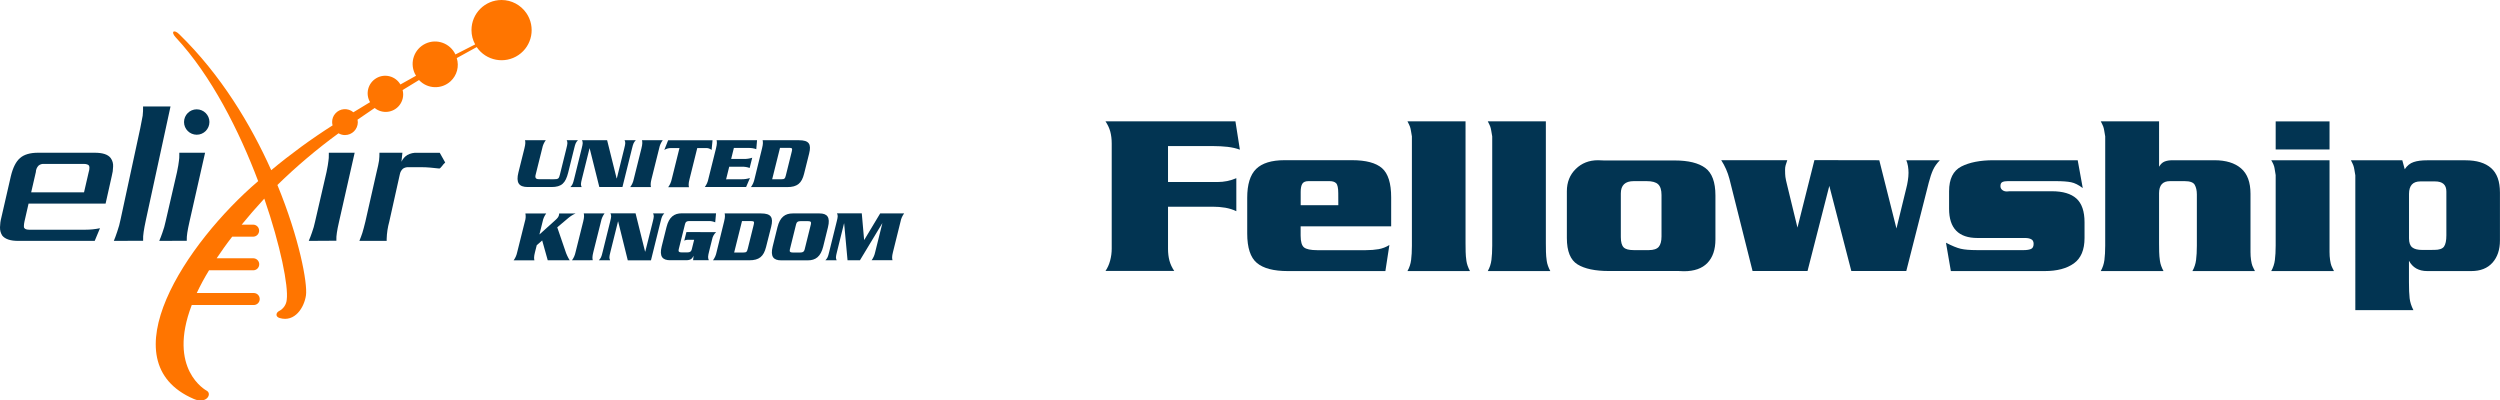 <?xml version="1.0" encoding="utf-8"?>
<!-- Generator: Adobe Illustrator 27.3.1, SVG Export Plug-In . SVG Version: 6.00 Build 0)  -->
<svg version="1.1" id="Layer_1" xmlns="http://www.w3.org/2000/svg" xmlns:xlink="http://www.w3.org/1999/xlink" x="0px" y="0px"
	 viewBox="0 0 4498 720.5" style="enable-background:new 0 0 4498 720.5;" xml:space="preserve">
<style type="text/css">
	.st0{fill:#023452;}
	.st1{fill:#FF7500;}
</style>
<g id="Nodes">
	<path class="st0" d="M286.5,433.4c2-4.4,3.7-9.1,5.7-14.8c2.4-6.5,4.3-13.1,5.7-19.9l20.6-89.2c1.7-9.1,3.2-15.9,3.4-19.9
		c0.6-3.5,0.8-7.2,0.7-10.8v-4H369l-28,123.7c-2,8.8-3.3,15.5-4,20.2c-0.8,4.8-1.1,9.6-1,14.5L286.5,433.4L286.5,433.4z"/>
	<path class="st1" d="M902.4,0c-29.9,0-54.1,24.2-54.1,54.1c0,9,2.2,17.9,6.6,25.8c-5.4,2.7-17.9,9-35.5,18.1
		C810,77.9,786,69,765.8,78.4s-29,33.3-19.7,53.5l0,0c0.7,1.5,1.5,3,2.4,4.4c-9,5-18.4,10.2-28.1,15.7
		c-8.8-15.1-28.2-20.2-43.2-11.4c-15.1,8.8-20.2,28.2-11.4,43.2c-9.9,6-20,12-30,18.2c-9.7-8.3-24.3-7.3-32.6,2.4
		c-3.7,4.2-5.7,9.7-5.6,15.3c0,2,0.3,4,0.8,5.9c-38.5,24.5-75.3,51.4-110.4,80.6c-36.6-81.8-90.5-171.6-165.6-244.7l-0.2-0.2
		c-8.8-8.7-15.9-4.8-6,6l0.4,0.4c63.7,68.5,113.8,167.8,147.9,258.2C335,436.5,192.4,650.6,348.7,717.8c22.8,9.8,33.2-9,23.4-14.7
		c-1.8-1-71.4-38.7-27.1-154.3h111.5c6,0,10.8-4.8,10.8-10.8c0-6-4.8-10.8-10.8-10.8H354c6.6-14,14-27.7,22.1-40.9h80.1
		c6-0.3,10.5-5.4,10.2-11.4c-0.3-5.5-4.7-9.9-10.2-10.2h-66.4c8.3-12.4,17.5-25.5,28-38.9h38.2c6-0.3,10.5-5.4,10.2-11.4
		c-0.3-5.5-4.7-9.9-10.2-10.2h-21.2c12.1-14.9,25.5-30.3,40.3-46.4l0.4-0.5c29.4,85.1,43.6,157.7,40.4,181.9
		c-0.7,8.7-5.9,16.3-13.6,20.3c-5.5,2.6-7.7,10.2,0.9,12.7c27.4,8.1,44.2-19.1,47.3-40.9c3-21.8-11.9-102.5-51.4-198.5
		c34.4-33.6,71.2-64.7,110-93c3.5,2.1,7.5,3.2,11.5,3.2c12.8,0,23.1-10.3,23.2-23.1c0-1.5-0.2-3.1-0.5-4.6
		c10.4-7.2,20.6-14.2,30.8-21c13.5,11,33.4,8.9,44.3-4.6c6.3-7.8,8.5-18,6-27.7c10.2-6.4,20-12.4,29.5-18
		c15.1,16.3,40.6,17.2,56.9,2.1c11.4-10.6,15.7-26.7,11-41.6c17.2-9.6,29.8-16.4,35.9-19.8c16.8,24.7,50.5,31.1,75.2,14.3
		c24.7-16.8,31.1-50.5,14.3-75.2C937,8.9,920.3,0,902.4,0z"/>
	<path class="st0" d="M170.4,433.4H32.5c-13.8,0-23.2-3.2-28.4-9.5c-2.9-4.5-4.3-9.7-4.1-15.1c0.1-5.8,0.9-11.6,2.4-17.2l17.2-74.9
		c3.7-15.2,9.1-26,16.5-32.4c7.4-6.4,18.2-9.5,32.4-9.5h101.9c14.5,0,23.9,3.2,28.7,9.5c3.3,4.5,4.8,10,4.4,15.5
		c-0.1,5.7-0.9,11.4-2.4,16.9L190,366.3H51.4l-7.4,32.4c-0.6,2.5-0.9,5.1-1,7.7c0,1.7,0,3.2,0.7,3.7c1,2,4,3.2,8.8,3.2h101.1
		c8.8,0,17.7-0.9,26.3-2.7L170.4,433.4L170.4,433.4z M159.6,309.6c0.9-2.6,1.3-5.3,1.3-8.1c0-1.1-0.3-2.3-0.7-3.4
		c-1.3-2-4.7-3.2-9.6-3.2H79.3c-3.7-0.3-7.3,0.8-10.1,3.2c-2.9,3.1-4.6,7.2-4.7,11.5L56.1,346h95.1L159.6,309.6L159.6,309.6z"/>
	<path class="st0" d="M204.8,433.4c2.1-4.9,3.9-10.2,6.1-16.6c2.6-7.3,4.6-14.7,6.1-22.3l35.4-164c2.1-10.2,3.6-17.8,4.3-22.3
		c0.6-5.5,0.9-11.1,0.7-16.7h49.4l-44,202.8c-2.1,9.9-3.6,17.4-4.3,22.7c-0.9,5.4-1.2,10.8-1,16.2L204.8,433.4L204.8,433.4z"/>
	<path class="st0" d="M773.6,301.5c-5.1-0.4-10.1-0.7-15.9-0.7h-22.6c-3.6-0.2-7.1,0.7-10.1,2.7c-3,2.7-5,6.4-5.7,10.5l-18.9,84.7
		c-2.8,10.1-4.4,20.5-4.7,31v3.7h-49.1c2-5.1,4-9.8,5.4-14.5s3.2-11.1,5.4-20.2l20.2-89.2c2.4-8.8,3.4-15.5,4.4-20.6
		c0.5-4.7,0.8-9.4,0.7-14.1H724l-1.7,16.2c2.3-5,5.9-9.2,10.5-12.1c5.5-3,11.7-4.4,17.9-4h40.5l9.8,17.5c-2.1,1.9-4.1,4-5.7,6.4
		c-2.4,3.2-4,4.4-5,4.4C784.1,302.6,778.7,302,773.6,301.5L773.6,301.5z"/>
	<path class="st0" d="M555.5,433.4c2-4.4,3.7-9.1,5.7-14.8c2.4-6.5,4.3-13.1,5.7-19.9l20.6-89.2c1.7-9.1,3.2-15.9,3.4-19.9
		c0.6-3.5,0.8-7.2,0.7-10.8v-4h46.5l-28,123.7c-2,8.8-3.4,15.5-4,20.2c-0.8,4.8-1.1,9.6-0.9,14.4L555.5,433.4L555.5,433.4z"/>
	<path class="st0" d="M376.8,219.5c0,12.6-10.2,22.9-22.8,22.9c-12.6,0-22.9-10.2-22.9-22.8s10.2-22.9,22.8-22.9l0,0
		C366.5,196.7,376.8,206.9,376.8,219.5L376.8,219.5L376.8,219.5z"/>
	<g>
		<path class="st0" d="M995.7,322.5c9,0,9.8-0.9,11.7-8.4l11.6-46.8c2.4-9.5,2.4-11.2,0.6-15.1h20.3c-3.8,4-4.6,5.6-6.9,15.1
			l-10.7,43.1c-4.8,19.1-11.8,26.1-30.1,26.1h-42.7c-16.5,0-21.2-8.4-16.8-26.1l10.9-43.7c2-8.1,1.8-11.2,1-14.5h37.4
			c-3.2,4.3-5.4,9.2-6.4,14.5l-11.9,47.8c-1.4,5.5,0.4,7.9,6,7.9L995.7,322.5L995.7,322.5z"/>
		<path class="st0" d="M1060.9,266.8h-0.2l-13.6,54.6c-2.4,9.5-2.4,11.2-0.6,15.2h-20.3c3.7-4,4.6-5.7,6.9-15.2l13.4-54.1
			c2.4-9.5,2.4-11.2,0.6-15.1h45.2l17.1,68.7h0.4l13.3-53.6c2.4-9.5,2.4-11.2,0.6-15.1h20.3c-3.7,4-4.6,5.6-6.9,15.1l-17.2,69.2
			h-41.6L1060.9,266.8L1060.9,266.8z"/>
		<path class="st0" d="M1133.9,336.6c3.2-4.3,5.4-9.2,6.4-14.5l13.8-55.3c2-8.1,1.7-11.2,1-14.5h37.3c-3.2,4.3-5.4,9.2-6.4,14.5
			l-13.8,55.3c-2,8-1.7,11.2-1,14.5H1133.9z"/>
		<path class="st0" d="M1282,252.4l-1.7,17.4c-3.1-2.6-7.1-3.8-11.2-3.4h-14.6l-13.9,55.9c-2,8-1.8,11.2-1,14.5h-37.4
			c3.2-4.3,5.3-9.3,6.4-14.5l13.9-55.9h-14.6c-4.5-0.2-8.9,1-12.7,3.4l6.9-17.4L1282,252.4L1282,252.4z"/>
		<path class="st0" d="M1334.3,322.5c5.1,0.1,10.2-0.7,15-2.2l-6.9,16.2h-74.3c3.2-4.3,5.4-9.2,6.4-14.5l13.8-55.3
			c2-8.1,1.7-11.2,1-14.5h72.8l-1.4,16.2c-4.5-1.6-9.3-2.4-14.1-2.2h-26.2l-4.9,19.8h22.9c5.1,0.1,10.2-0.7,15-2.2l-4.6,18.4
			c-4.4-1.6-9.2-2.4-13.9-2.2H1312l-5.6,22.6L1334.3,322.5L1334.3,322.5z"/>
		<path class="st0" d="M1371.1,266.8c2-8.1,1.7-11.2,1-14.5h65.5c17.9,0,22.5,6.8,18.2,23.9l-9.1,36.4c-4.2,17.1-12.3,24-30.2,24
			h-65.4c3.2-4.3,5.3-9.2,6.4-14.5L1371.1,266.8z M1389.3,322.5h16.8c5.3,0,6.4-1.2,7.8-6.9l10.6-42.7c1.4-5.7,0.9-6.9-4.4-6.9
			h-16.7L1389.3,322.5L1389.3,322.5z"/>
		<path class="st0" d="M1017,451c1.9,6.1,4.6,11.9,8,17.3h-39.5l-10-35.7l-9.8,8.6l-3.2,12.7c-2,8-1.8,11.2-1,14.5h-37.4
			c3.2-4.3,5.3-9.2,6.4-14.5l13.8-55.3c1.6-4.7,1.9-9.7,1-14.5h37.4c-3.2,4.3-5.4,9.2-6.4,14.5l-5.8,23.3l28.3-25.5
			c4.8-4.2,6-6.4,6.8-9.1c0.2-1,0.4-2.1,0.5-3.2h29.4c-4.8,2.1-9.2,4.9-13.2,8.3l-19.7,16.6L1017,451L1017,451z"/>
		<path class="st0" d="M1029.1,468.3c3.2-4.3,5.3-9.2,6.4-14.5l13.8-55.3c2-8,1.7-11.2,1-14.5h37.4c-3.2,4.3-5.4,9.2-6.4,14.5
			l-13.8,55.2c-2,8-1.8,11.2-1,14.5L1029.1,468.3L1029.1,468.3z"/>
		<path class="st0" d="M1112.2,398.5h-0.3l-13.6,54.6c-2.4,9.5-2.4,11.2-0.6,15.2h-20.3c3.8-4,4.6-5.7,6.9-15.2l13.4-54.1
			c2.4-9.5,2.4-11.2,0.6-15.2h45.2l17.1,68.8h0.4l13.4-53.5c2.4-9.5,2.4-11.2,0.6-15.2h20.3c-3.8,4-4.6,5.7-6.9,15.2l-17.2,69.3
			h-41.7L1112.2,398.5L1112.2,398.5z"/>
		<path class="st0" d="M1288.4,417.7c-3.8,3.5-6.3,8.1-7.2,13.1l-5.2,20.8c-2.6,10.4-2.5,12.1-0.7,16.6h-28.3l0.9-7.8h-0.1
			c-2.7,4.9-4.6,7.8-13.7,7.8h-28.4c-13.7,0-19.7-6.6-15.2-24.8l8.7-34.8c4.5-18.2,13.8-24.8,27.5-24.8h61.6l-1.5,16.2
			c-3.9-1.7-8.1-2.5-12.4-2.3h-34.3c-4.2,0-6.7,1.3-7.6,5.4l-11.4,45.6c-1,4.1,0.8,5.4,5,5.4h10.8c4.2,0,6.7-1.3,7.7-5.4l4.3-17.3
			h-12c-2,0.1-4,0.6-5.8,1.6l3.9-15.5L1288.4,417.7L1288.4,417.7z"/>
		<path class="st0" d="M1302.8,398.5c2-8,1.7-11.2,1-14.5h65.5c17.9,0,22.5,6.9,18.2,24l-9.2,36.3c-4.3,17.1-12.3,24-30.2,24h-65.3
			c3.2-4.3,5.4-9.2,6.4-14.5L1302.8,398.5L1302.8,398.5z M1320.9,454.3h16.7c5.3,0,6.4-1.2,7.8-6.9l10.6-42.7
			c1.4-5.6,0.9-6.9-4.4-6.9H1335L1320.9,454.3L1320.9,454.3z"/>
		<path class="st0" d="M1398.8,408.8c4.5-18.2,13.8-24.8,27.5-24.8h48.2c13.7,0,19.7,6.6,15.2,24.8l-8.6,34.8
			c-4.5,18.2-13.8,24.8-27.5,24.8h-48.2c-13.7,0-19.7-6.6-15.2-24.8L1398.8,408.8z M1421.1,448.9c-1,4.1,0.8,5.4,5,5.4h14
			c4.2,0,6.6-1.3,7.6-5.4l11.3-45.6c1-4.1-0.8-5.4-5-5.4h-13.9c-4.2,0-6.7,1.3-7.7,5.4L1421.1,448.9L1421.1,448.9z"/>
		<path class="st0" d="M1583.6,384h43.1c-3.2,4.3-5.4,9.2-6.4,14.5l-13.7,55.2c-2,8-1.7,11.2-0.8,14.5h-37.6
			c3.2-4.3,5.3-9.2,6.4-14.5l12.9-51.9h-0.2l-40.1,66.5h-22.3l-6.1-66.4h-0.2l-12.7,51.2c-2.4,9.5-2.4,11.2-0.6,15.2h-20.3
			c3.8-4,4.6-5.7,6.9-15.2l13.4-54.1c2.4-9.5,2.4-11.2,0.6-15.2h44.6l4.2,47.8h0.3L1583.6,384L1583.6,384z"/>
	</g>
</g>
<g>
	<path class="st0" d="M2101.5,327.5h88.9c12,0,23.4-2.3,34-6.9v59.4c-6.1-3-12.8-5-20-6.3c-7.2-1.2-14.8-1.8-22.8-1.8h-80.1v75.6
		c0,8.1,0.9,15.3,2.6,21.6c1.7,6.3,4.6,12.5,8.6,18.4H1989c3.7-5.4,6.5-11.6,8.4-18.8c1.9-7.1,2.8-14.2,2.8-21.2V258.3
		c0-8.1-0.9-15.3-2.6-21.6c-1.7-6.3-4.6-12.4-8.6-18.4h233.8l8,51c-6.4-2.4-13.8-4.1-22.2-5.1c-8.4-0.9-17.1-1.4-26.2-1.4h-80.9
		V327.5z"/>
	<path class="st0" d="M2340.1,407.2v16.6c0,11.1,2.1,18.2,6.2,21.4c4.1,3.2,11.9,4.9,23.4,4.9h87.7c8.5,0,16.2-0.6,23-1.8
		c6.8-1.2,13.3-3.7,19.4-7.5l-7.2,46.9h-175.8c-25.4,0-43.8-4.9-55.4-14.6c-11.6-9.7-17.4-27.4-17.4-53v-64.3c0-24,5.3-41.2,16-51.8
		c10.7-10.5,27.8-15.8,51.2-15.8h121.3c25.1,0,43.1,4.8,54.1,14.4c10.9,9.6,16.4,27,16.4,52.4v52.2L2340.1,407.2L2340.1,407.2z
		 M2407.8,347.7c0-9.4-1.3-15.4-3.8-18c-2.5-2.6-6.5-3.8-11.8-3.8h-38c-5.3,0-9,1.5-11,4.6s-3,8-3,14.8v23.9h67.7L2407.8,347.7
		L2407.8,347.7z"/>
	<path class="st0" d="M2636.8,437.6c0,5.4,0.1,10.6,0.2,15.8c0.1,5.1,0.6,10.5,1.4,16.1c0.8,5.6,2.9,11.7,6.4,18.2h-112.5
		c3.5-6.2,5.7-12.9,6.6-20c0.9-7.1,1.4-15.7,1.4-25.6V245.4c-0.8-4.3-1.4-7.8-1.8-10.5c-0.4-2.7-1-5.1-1.8-7.3s-2.3-5.2-4.4-9.3
		h104.5L2636.8,437.6L2636.8,437.6z"/>
	<path class="st0" d="M2781.3,437.6c0,5.4,0.1,10.6,0.2,15.8c0.1,5.1,0.6,10.5,1.4,16.1c0.8,5.6,2.9,11.7,6.4,18.2h-112.5
		c3.5-6.2,5.7-12.9,6.6-20c0.9-7.1,1.4-15.7,1.4-25.6V245.4c-0.8-4.3-1.4-7.8-1.8-10.5c-0.4-2.7-1-5.1-1.8-7.3s-2.3-5.2-4.4-9.3
		h104.5L2781.3,437.6L2781.3,437.6z"/>
	<path class="st0" d="M3013.1,288.7c24.6,0,42.9,4.5,55.1,13.5c12.1,9,18.2,25.5,18.2,49.4v79.1c0,18.3-4.8,32.4-14.4,42.4
		c-9.6,10-23.8,14.9-42.4,14.9l-9.6-0.4h-125.3c-24.8,0-43.6-4-56.4-11.9s-19.2-23.7-19.2-47.4V344c0-16.1,5.3-29.5,16-40
		c10.7-10.5,24-15.7,40-15.7l10.8,0.4H3013.1L3013.1,288.7z M2916.2,426.6c0,8.9,1.7,15,5,18.4c3.3,3.4,9.4,5,18.2,5h27.2
		c8.5,0,14.5-2,17.8-5.9c3.3-3.9,5-10.2,5-18.8V351c0-9.2-2-15.6-6-19.4c-4-3.8-10.9-5.7-20.8-5.7h-23.2c-15.5,0-23.2,7.4-23.2,22.2
		L2916.2,426.6L2916.2,426.6z"/>
	<path class="st0" d="M3381.2,288.3l30.9,122.8l17.7-72.5c1.1-4,2-8.6,2.8-13.6c0.8-5,1.2-9.7,1.2-14c0-4-0.3-8.1-1-12.2
		c-0.7-4-1.7-7.6-3-10.5h60.4c-5.3,5.4-9.4,11.1-12.2,17.2s-5.4,13.8-7.8,23.2l-40.4,158.9h-98.9l-39.6-153.2l-39.2,153.2h-98.9
		l-41.6-165.8c-3.2-12.1-8.1-23.3-14.8-33.6h118.9c-1.3,3.7-2.3,6.8-3,9.2c-0.7,2.4-1,5.1-1,8c0,5.6,0.2,10,0.6,13
		c0.4,3.1,1.5,8.2,3.3,15.4l18.4,75.7l30.5-121.4L3381.2,288.3L3381.2,288.3z"/>
	<path class="st0" d="M3747.3,338.4c-7.5-5.7-14.5-9.2-21-10.5c-6.5-1.3-15.7-2-27.4-2h-86.5c-4,0-7.2,0.5-9.6,1.6
		c-2.4,1.1-3.6,3.5-3.6,7.3c0,3,1.1,5.3,3.4,7.1c2.3,1.8,5,2.6,8.2,2.6l4.8-0.4h76.1c19.8,0,34.5,4.4,44.2,13.1
		c9.7,8.8,14.6,23,14.6,42.7v28.3c0,21.3-6.4,36.5-19.2,45.7c-12.8,9.2-30.3,13.8-52.4,13.8h-168.9l-8.8-51
		c10.9,5.7,19.8,9.3,26.6,10.9c6.8,1.6,16.5,2.4,29,2.4h84.5c5.3,0,9.6-0.7,12.8-2c3.2-1.4,4.8-4.5,4.8-9.3c0-4-1.5-6.8-4.4-8.3
		c-2.9-1.5-6.5-2.2-10.8-2.2h-85.7c-34.2,0-51.2-17.5-51.2-52.6v-31.5c0-22.1,7.3-36.9,22-44.5c14.7-7.5,34-11.3,58.1-11.3h151.3
		L3747.3,338.4L3747.3,338.4z"/>
	<path class="st0" d="M3884.6,300c2.7-4.6,5.9-7.7,9.8-9.3s8.6-2.4,14.2-2.4h75.7c20.6,0,36.5,4.9,47.8,14.6
		c11.3,9.7,17,24.9,17,45.7v104.7c0,5.1,0.3,10,1,14.6c0.7,4.6,1.5,8,2.4,10.3c0.9,2.3,2.5,5.5,4.6,9.5h-112.5
		c3.5-6.2,5.7-12.9,6.6-20c0.9-7.1,1.4-15.7,1.4-25.7v-92.2c0-7-1.3-12.7-3.8-17.2c-2.5-4.5-8.6-6.7-18.2-6.7h-26.4
		c-13.1,0-19.6,7.3-19.6,21.8v89.8c0,5.4,0.1,10.6,0.2,15.8c0.1,5.1,0.6,10.5,1.4,16.2c0.8,5.7,2.9,11.7,6.4,18.2h-112.9
		c3.5-6.2,5.7-12.9,6.6-20c0.9-7.1,1.4-15.7,1.4-25.6V245.4c-0.8-4.3-1.4-7.8-1.8-10.5c-0.4-2.7-1-5.1-1.8-7.3s-2.3-5.2-4.4-9.3
		h104.9L3884.6,300L3884.6,300z"/>
	<path class="st0" d="M4191.3,437.5v15.8c0,5.1,0.3,10,1,14.6c0.7,4.6,1.5,8,2.4,10.3c0.9,2.3,2.5,5.5,4.6,9.5h-112.9
		c3.5-6.2,5.7-12.9,6.6-20c0.9-7.1,1.4-15.7,1.4-25.7V315c-0.8-4-1.5-8.1-2-12.1c-0.5-4-2.5-8.9-6-14.6h104.9L4191.3,437.5
		L4191.3,437.5z M4191.3,268.9h-96.9v-50.5h96.9V268.9z"/>
	<path class="st0" d="M4237.7,338.4v-23c-0.8-4.3-1.4-7.8-1.8-10.5c-0.4-2.7-1-5.1-1.8-7.3s-2.3-5.3-4.4-9.3h92.5l4.4,16.2
		c4.3-6.5,9.6-10.8,16-12.9c6.4-2.2,14.5-3.2,24.4-3.2h68.9c20,0,35.4,4.6,46,13.9c10.7,9.3,16,24,16,44.2v86
		c0,16.7-4.5,30.1-13.4,40.1c-9,10.1-21.7,15.1-38.2,15.1H4367c-15.2,0-26.2-6.2-32.8-18.6v38.6c0,12.5,0.4,22.1,1.2,29
		c0.8,6.9,3.1,14,6.8,21.3h-104.5L4237.7,338.4L4237.7,338.4z M4379.9,449.6c8.8,0,14.6-2,17.4-6c2.8-4,4.2-10.8,4.2-20.1v-79
		c0-12.1-6.8-18.1-20.4-18.1h-26.4c-13.6,0-20.4,7.5-20.4,22.6v79.8c0,7.8,1.9,13.2,5.8,16.3c3.9,3.1,9.9,4.6,18.2,4.6L4379.9,449.6
		L4379.9,449.6z"/>
</g>
</svg>

